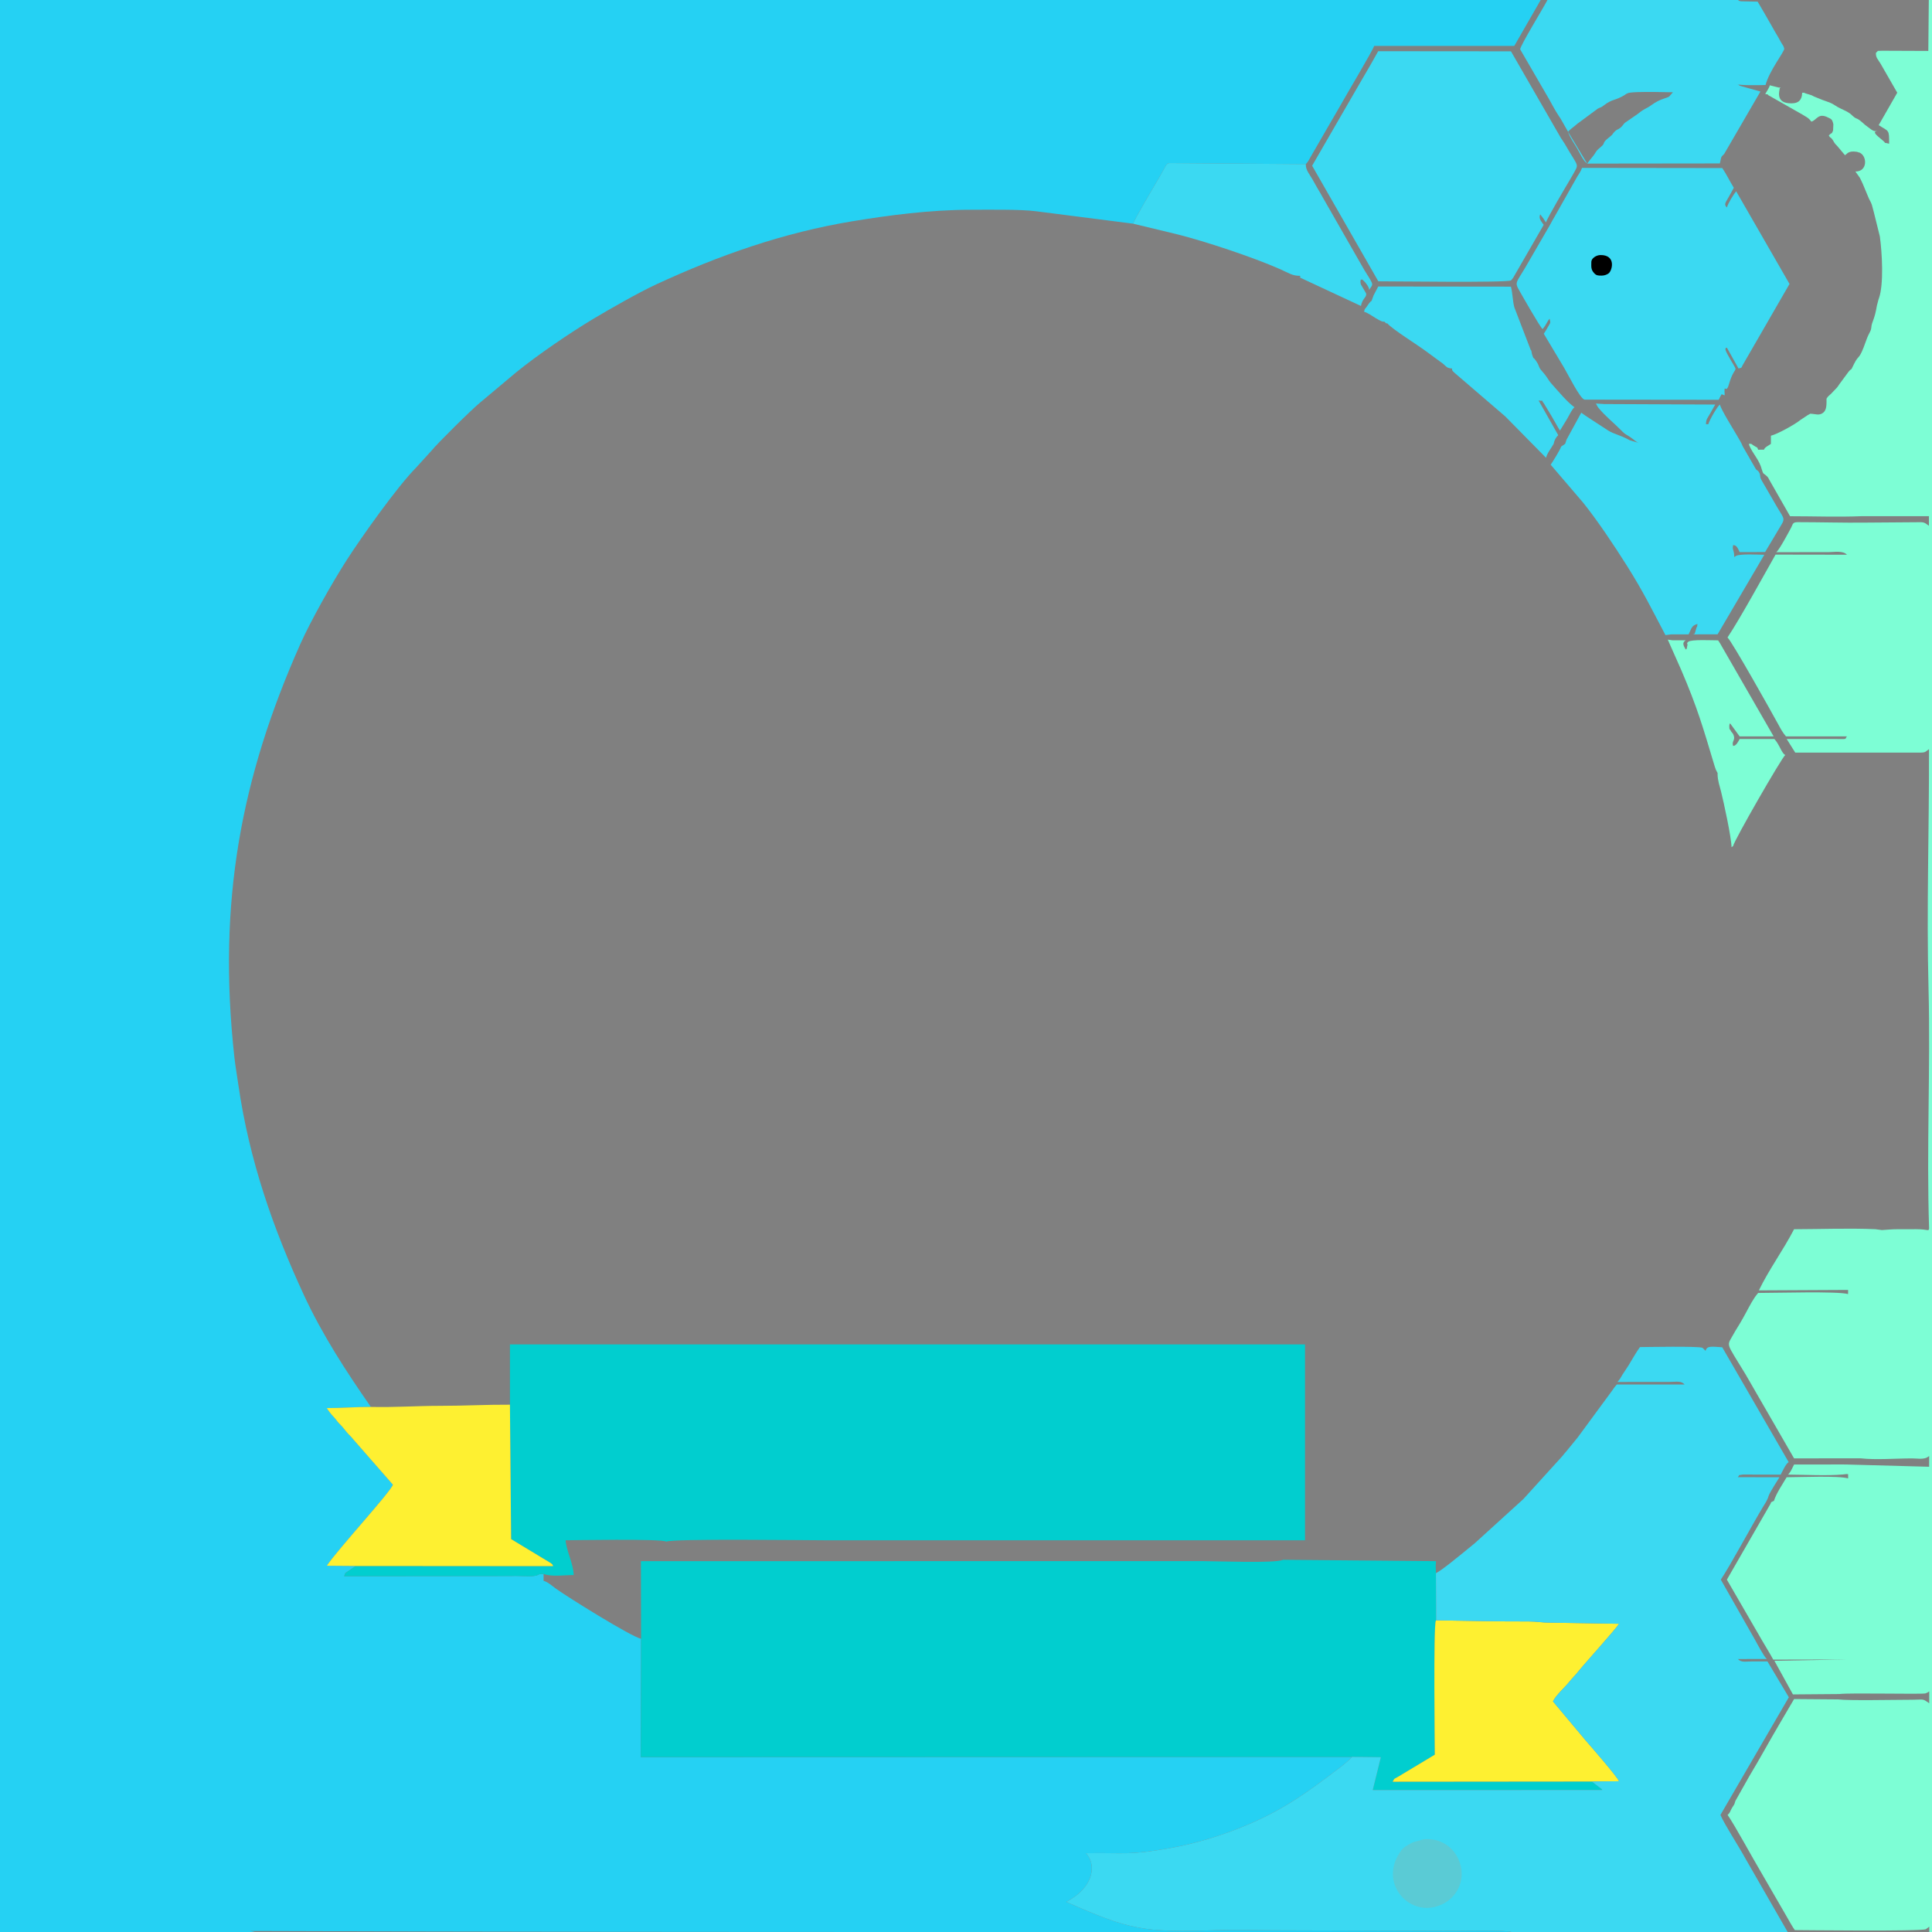 <?xml version="1.0" encoding="UTF-8"?>
<!DOCTYPE svg PUBLIC "-//W3C//DTD SVG 1.1//EN" "http://www.w3.org/Graphics/SVG/1.1/DTD/svg11.dtd">
<!-- Creator: CorelDRAW 2021 (64-Bit) -->
<svg xmlns="http://www.w3.org/2000/svg" xml:space="preserve" width="512px" height="512px" version="1.1" style="shape-rendering:geometricPrecision; text-rendering:geometricPrecision; image-rendering:optimizeQuality; fill-rule:evenodd; clip-rule:evenodd"
viewBox="0 0 512 512"
 xmlns:xlink="http://www.w3.org/1999/xlink"
 xmlns:xodm="http://www.corel.com/coreldraw/odm/2003">
 <rect x="0" y="0" width="512" height="512" fill="#808080" stroke="none"/>
 <defs>
  <style type="text/css">
   <![CDATA[
    .fil6 {fill:black}
    .fil2 {fill:#01CECF}
    .fil0 {fill:#25D1F3}
    .fil4 {fill:#3BD9F2}
    .fil5 {fill:#5ACBD5}
    .fil1 {fill:#7DFED5}
    .fil3 {fill:#FEF031}
   ]]>
  </style>
 </defs>
 <g id="Layer_x0020_1">
  <g id="_2436699444288">
   <path class="fil0" d="M0 149.17l0 362.83 67.57 0c-0.3,-0.1 -0.77,-0.19 -1.39,-0.27 62.77,0.24 125.56,0.27 188.33,0.27l146.05 0c-1.07,-0.56 -14.23,-0.3 -15.41,-0.3l-47.3 -0.15c-5.14,0 -10.55,-0.2 -15.66,-0.03 -19.25,0.63 -22.82,-0.09 -39.62,-7.5 2.17,-1.17 4.12,-2.6 5.48,-4.73 1.68,-2.64 1.85,-5.89 -0.26,-8.17 10.45,-0.17 11.12,0.62 22.32,-1.36 6.63,-1.18 13.24,-3.24 18.79,-5.48 10.72,-4.31 17.19,-9 26.19,-15.87 0.99,-0.76 2.55,-2 3.22,-2.82l-188.5 0.06 0.09 -31.35c-2.72,-0.59 -19.74,-11.22 -22.65,-13.34 -0.99,-0.72 -2.03,-1.71 -3.2,-2.02l0 -1.84c-1.72,0.03 -0.93,0.22 -2.15,0.48 -0.75,0.16 -1.37,0.15 -2.15,0.14 -1.53,-0.02 -2.88,-0.14 -4.41,-0.06l-44.12 0.05c0.89,-2.53 -0.19,0.02 0.5,-0.96l2.57 -1.75 -7.68 -0.06c2.7,-4.12 17.02,-19.68 17.51,-21.49l-10.46 -11.96c-0.64,-0.83 -1.09,-1.14 -1.76,-1.94 -0.79,-0.95 -0.99,-1.29 -1.93,-2.23 -0.57,-0.55 -0.91,-1.17 -1.61,-1.9 -0.63,-0.66 -1.31,-1.54 -1.76,-2.26 4.15,0 7.37,-0.32 11.68,-0.31 -6.54,-9.38 -12.89,-19.17 -17.71,-29.57 -8.23,-17.77 -14.52,-35.85 -17.39,-55.71 -0.32,-2.23 -0.82,-5.12 -1.08,-7.51 -4.5,-41.08 1.82,-74.13 17.45,-109.29 2.78,-6.23 8.44,-16.28 12.34,-22.36 3.72,-5.8 13.35,-19.43 18.45,-24.56l4.09 -4.5c1.18,-1.53 10.67,-10.97 12.99,-12.82l9.35 -7.84c5.61,-4.57 14.36,-10.54 20.5,-14.21 4.46,-2.67 12.05,-6.99 16.67,-9.13 16.51,-7.65 33.72,-13.72 52.07,-16.73 9.42,-1.55 20.41,-3.03 31.37,-3.03 4.04,0 13.16,-0.15 17.12,0.39l25.8 3.3c0.25,-1.02 5.88,-10.51 6.89,-12.22 0.45,-0.76 0.71,-1.23 1.11,-1.96 0.74,-1.34 0.82,-1.73 1.6,-1.88l36.16 0.28c0.58,-0.65 0.78,-1.01 1.21,-1.8 0.4,-0.76 0.68,-1.17 1.12,-1.95l4.5 -7.79c0.81,-1.44 1.49,-2.49 2.26,-3.89 1.36,-2.49 8.73,-14.8 9.01,-15.9l37.15 -0.01 6.99 -12.16c-193.53,0 -396.04,0 -408.3,0l0 149.17z"/>
   <path class="fil1" d="M497.15 13.98c-0.09,1.26 0.44,1.6 1.24,2.93l4.4 7.66 -4.92 8.6c2.74,1.76 2.77,1.03 2.77,4.91 -2.03,-0.53 -0.41,0.21 -1.68,-0.85 -1.8,-1.5 -2.88,-2.31 -1.4,-2.53 -0.84,0.15 -1.08,-0.03 -1.68,-0.39l-1.61 -1.21c-2.7,-2.48 -1.84,-1.08 -3.38,-2.46 -0.04,-0.05 -0.1,-0.12 -0.15,-0.16 -1.25,-1.16 -2.78,-1.45 -4.27,-2.45 -1.32,-0.88 -1.8,-0.92 -3.55,-1.57l-2.22 -0.9c-0.06,-0.03 -0.14,-0.08 -0.2,-0.11l-0.4 -0.2c-0.25,-0.1 -1.02,-0.32 -1.38,-0.43 -1.22,-0.34 0.19,-0.2 -1.12,-0.25 -0.07,2.19 -1.23,3.05 -3.72,2.77 -3.33,-0.38 -2.27,-3.34 -2.22,-4 0.02,-0.17 0.07,-0.2 0.11,-0.3 -0.45,0.55 0.8,0.2 -0.47,0.14l-2.3 -0.58c-0.02,0.48 -0.79,1.59 -1.2,2.32 1.3,0.15 0.39,0.08 0.85,0.32l9.01 5.12c0.07,0.05 0.3,0.18 0.38,0.23 1.09,0.68 1.17,0.61 2,1.64 1.43,-0.37 1.78,-2.48 4.47,-1.06 0.7,0.37 1.05,0.31 1.35,1.77l-0.07 1.63c-0.44,1.23 -0.31,0.34 -1.14,1.36 0.49,0.75 0.43,0.44 0.61,0.64 0.04,0.05 0.11,0.11 0.15,0.16 0.04,0.05 0.1,0.11 0.14,0.16 0.54,0.69 0.35,0.87 1.31,1.77l2.09 2.48c0.59,-0.39 0.88,-1.23 3.06,-0.92l0.51 0.13c0.06,0.01 0.19,0.16 0.23,0.09 0.04,-0.07 0.15,0.05 0.22,0.09 1.87,0.99 1.94,4.95 -1.27,4.93l1.16 1.62c0.29,0.52 0.52,1.08 0.8,1.66l1.63 3.9c0.98,1.85 0.64,1.3 1.3,3.61l1.59 6.41c0.61,4.42 1.06,12.67 -0.23,16.36 -0.02,0.07 -0.06,0.14 -0.09,0.22l-0.45 1.7c-0.65,3.94 -1.35,4.21 -1.49,5.8 -0.11,1.24 -0.55,1.18 -1.4,3.59 -1.89,5.4 -1.87,3.47 -3.15,6.06 -1.27,2.57 -0.3,0.69 -1.51,2.17l-2.35 3.18c-0.22,0.29 -0.14,0.26 -0.5,0.73 -0.23,0.31 -0.33,0.38 -0.58,0.65l-1.2 1.26c-0.64,0.61 -0.67,0.48 -1.18,1.27 0.01,1.63 0.04,2.99 -0.89,3.73 -1.07,0.84 -2.01,0.31 -3.41,0.26 -0.68,0.34 -0.71,0.41 -1.34,0.81l-1.3 0.86c-1.4,1.16 -6.08,3.75 -7.8,4.16l0 2.17c-1.03,0.7 -1.57,0.86 -1.84,1.53l-1.55 0.01c-0.39,-0.99 0.2,-0.1 -1.83,-1.55 -1.08,-0.03 -0.41,-0.09 -0.56,0.3 1.04,2.52 2.7,3.83 3.4,6.59l0.24 0.7c0.34,0.56 0.03,0.08 0.49,0.5l0.53 0.43c0.48,0.48 0.41,0.49 0.75,1.11l5.45 9.55c6.15,0 12.81,0.24 18.9,-0.01l17.9 -0.01 -0.01 2.54c-1.4,-1.06 -1.41,-0.95 -3.47,-0.93l-13.56 0.1c-5.19,0.07 -11.98,-0.12 -17.78,-0.12 -1.37,0.01 -1.23,0.59 -1.7,1.46 -0.5,0.94 -3.28,6.18 -3.97,6.5l13.97 -0.02c1.49,-0.01 3.74,-0.45 4.79,0.69l-18.92 -0.03c-2.84,5 -9.56,17.26 -12.73,21.95 1.3,1.29 11.25,19.01 13.43,23 0.69,1.28 1.22,2.25 2.06,3.22l16.16 0c-0.75,0.82 0.69,0.73 -3.87,0.69l-12.1 0 2.27 3.61 31.64 0c3.12,0.03 2.52,-0.01 3.8,-0.92 0.07,20.99 -0.67,42.45 -0.12,63.46 0.54,21.02 -0.55,42.5 0.15,63.58 -0.19,0.86 -0.09,0.17 -3.52,0.18 -1.64,0.01 -3.28,0.01 -4.92,0.01 -1.48,-0.01 -2.93,0.17 -4.07,0.22l-1.75 -0.23c-7.14,-0.3 -14.37,-0.01 -21.52,0.01 -2.83,5.49 -6.64,10.64 -9.33,16.21l23.65 -0.12 -0.01 1.1c-2.55,-0.8 -19.48,-0.29 -23.83,-0.3 -1.29,1.47 -2.25,3.42 -3.19,5.16 -0.51,0.97 -0.99,1.79 -1.55,2.76 -0.53,0.94 -1.16,1.84 -1.72,2.87 -1.94,3.55 -2.26,1.86 3.14,10.81l12.84 22.24 17.54 -0.02c4.29,0.47 9.4,0.02 13.79,0.03 1.19,0 2.65,0.28 3.76,-0.18l0.71 -0.44 -0.01 2.83 -21.96 -0.6c-1.51,-0.04 -3.09,0 -4.61,0 -3.08,0 -6.15,0 -9.22,0 -0.25,0.47 -0.47,1 -0.74,1.48 -0.23,0.4 -0.13,0.29 -0.47,0.74 -0.27,0.36 -0.29,0.37 -0.43,0.46 4.28,0.02 10.29,0.35 14.51,-0.03l1.07 -0.12c0.05,0 0.16,0.02 0.19,0.02 0.04,0 0.13,0 0.19,0.02l0 1.12c-2.39,-0.76 -12.75,-0.33 -16.29,-0.31 -1.09,1.86 -2.74,4.24 -3.37,6.26 -1.26,0.65 -0.36,-0.07 -1.15,1.2l-11.32 19.68 9.23 15.95c0.97,1.71 2.11,3.47 3.06,5.24l19.39 -0.04 -19.09 0.35 4.91 8.91 12.29 -0.1c3.15,-0.37 21.96,0.12 22.87,-0.18l0.48 -0.21c0.09,-0.05 0.39,-0.26 0.48,-0.32l0 3.15c-2,-1.36 -1.1,-0.92 -5.4,-0.92 -4.43,0 -15.76,0.26 -18.74,-0.1l-11.67 -0.09 -3.97 6.77c-1.34,2.32 -2.58,4.43 -3.92,6.83 -1.32,2.38 -2.56,4.44 -3.95,6.8l-3.73 6.62c-0.32,1.2 -0.32,0.85 -0.92,1.89 -0.54,0.95 -0.41,1.14 -1.13,1.8 1.79,2.53 6.85,11.82 8.89,15.23l6.64 11.48c0.84,1.44 1.43,2.59 2.28,3.81 1.52,0 33.58,0.38 34.74,-0.25l0.89 -0.66 0.01 1.41 0.72 0 0 -512 -0.85 0 -0.13 13.5 -12.24 -0.05c-1.71,0.12 -0.76,-0.17 -1.63,0.53z"/>
   <path class="fil2" d="M169.85 413.72l0.05 20.58 -0.09 31.35 188.5 -0.06 7.63 0.09 -2.15 8.71 60.82 -0.02c-0.04,-0.09 -0.12,-0.31 -0.15,-0.25l-2.61 -2 -52.77 0.05c0.65,-1.21 0.07,-0.4 2.54,-1.98l8.62 -5.18c0,-1.53 -0.38,-33.73 0.25,-35.41 0.02,-0.05 0.06,-0.14 0.11,-0.2l-0.06 -12.5 -0.07 -1.96 0.09 -1.22 -40.56 -0.36c-1.85,0.98 -17.56,0.35 -21.19,0.35l-148.96 0.01zm-34.71 -41.46l0.31 35.62 10.52 6.36c0.64,0.6 0.19,-0.03 0.63,0.8l-52.31 -0.04 -2.57 1.75c-0.69,0.98 0.39,-1.57 -0.5,0.96l44.12 -0.05c1.53,-0.08 2.88,0.04 4.41,0.06 0.78,0.01 1.4,0.02 2.15,-0.14 1.22,-0.26 0.43,-0.45 2.15,-0.48 2.16,0.83 5.55,0.3 7.98,0.3 -0.06,-2.94 -1.9,-6.3 -2.15,-9.21 1.13,0 25.62,-0.46 26.72,0.36 1.58,-0.84 37.22,-0.36 42.08,-0.36l127.16 0 0 -51.91 -210.7 0 0 15.98z"/>
   <path class="fil3" d="M421.85 472.12l7.21 -0.07c-0.3,-1.03 -8.03,-9.9 -8.68,-10.63l-8.83 -10.54c0.94,-1.81 3.04,-3.57 4.34,-5.19 0.81,-1 1.43,-1.55 2.15,-2.46 2.02,-2.51 10.29,-11.62 11.02,-12.91l-18.11 -0.3c-2.43,0.01 -3.61,-0.33 -5.83,-0.32 -8.5,0.03 -16.18,-0.2 -24.52,-0.3 -0.05,0.06 -0.09,0.15 -0.11,0.2 -0.63,1.68 -0.25,33.88 -0.25,35.41l-8.62 5.18c-2.47,1.58 -1.89,0.77 -2.54,1.98l52.77 -0.05zm-323.57 -99.27c-4.31,-0.01 -7.53,0.31 -11.68,0.31 0.45,0.72 1.13,1.6 1.76,2.26 0.7,0.73 1.04,1.35 1.61,1.9 0.94,0.94 1.14,1.28 1.93,2.23 0.67,0.8 1.12,1.11 1.76,1.94l10.46 11.96c-0.49,1.81 -14.81,17.37 -17.51,21.49l7.68 0.06 52.31 0.04c-0.44,-0.83 0.01,-0.2 -0.63,-0.8l-10.52 -6.36 -0.31 -35.62c-6.45,-0.03 -11.91,0.3 -18.43,0.3 -6.36,0 -11.94,0.44 -18.43,0.29z"/>
   <g>
    <path class="fil4" d="M420.62 43.36l1.82 -0.01 33.34 -0.04c0.49,-2.35 0.4,-1.63 1.16,-2.54l9.59 -16.51 -5.5 -1.54c-0.65,-0.35 0.52,0.07 -0.63,-0.4 0.88,0.37 6.6,0.24 7.49,0.21 0.99,-3.79 4.93,-8.72 4.96,-9.63 -0.23,-0.85 -0.36,-0.85 -0.78,-1.56 -0.39,-0.67 -0.52,-0.97 -0.88,-1.58 -0.67,-1.12 -1.18,-2 -1.8,-3.12 -1.2,-2.16 -2.39,-4.11 -3.59,-6.2l-4.45 -0.1c-0.71,-0.19 -0.33,-0.02 -0.76,-0.34l-50.5 0c-0.83,1.69 -7.36,12.31 -7.22,13.09l7.64 13.17c0.84,1.51 1.53,2.84 2.47,4.29 0.11,0.17 0.53,0.79 0.61,0.92l1.97 3.46 5.06 8.43zm-20.19 30.96l0.3 -0.35c0.04,-0.05 0.23,-0.29 0.28,-0.37l8.09 -14.02c-0.64,-0.93 -1.43,-1.67 -0.92,-2.77l0.81 1.05c0.37,0.56 0.35,0.64 0.72,1.09 0.27,-1.12 5.59,-10.06 6.28,-11.22 0.33,-0.57 0.49,-0.82 0.79,-1.36 1.79,-3.27 1.61,-1.71 -2.13,-8.3l-1 -1.51 -13.23 -22.96 -35.18 -0.03c-1.42,2.55 -2.83,5.05 -4.36,7.6l-13.15 22.75 17.54 30.63c4.31,-0.01 33.74,0.4 35.16,-0.23zm-19.89 342.58l0.06 12.5c8.34,0.1 16.02,0.33 24.52,0.3 2.22,-0.01 3.4,0.33 5.83,0.32l18.11 0.3c-0.73,1.29 -9,10.4 -11.02,12.91 -0.72,0.91 -1.34,1.46 -2.15,2.46 -1.3,1.62 -3.4,3.38 -4.34,5.19l8.83 10.54c0.65,0.73 8.38,9.6 8.68,10.63l-7.21 0.07 2.61 2c0.03,-0.06 0.11,0.16 0.15,0.25l-60.82 0.02 2.15 -8.71 -7.63 -0.09c-0.67,0.82 -2.23,2.06 -3.22,2.82 -9,6.87 -15.47,11.56 -26.19,15.87 -5.55,2.24 -12.16,4.3 -18.79,5.48 -11.2,1.98 -11.87,1.19 -22.32,1.36 2.11,2.28 1.94,5.53 0.26,8.17 -1.36,2.13 -3.31,3.56 -5.48,4.73 16.8,7.41 20.37,8.13 39.62,7.5 5.11,-0.17 10.52,0.03 15.66,0.03l47.3 0.15c1.18,0 14.34,-0.26 15.41,0.3l73.19 0 -11.17 -19.43c-1.77,-3.26 -5.45,-8.85 -6.65,-11.59l18.13 -31.19 -5.67 -9.5c-1.33,0.01 -2.67,-0.01 -4,0 -1.93,0.01 -2.9,0.33 -3.84,-0.63l7.67 -0.01c-0.79,-0.69 -2.47,-3.91 -3.16,-5.15l-9.03 -15.88c2.47,-3.66 8.27,-14.46 11.18,-19.28 0.55,-0.9 1.24,-1.9 1.49,-2.92 0.26,-0.71 1.02,-1.9 1.47,-2.68l1.41 -2.26 -11.05 -0.01c0.76,-0.81 -0.38,-0.38 1.39,-0.7l9.97 0.03c0.47,-0.83 1.47,-3.11 2.14,-3.3l-17.62 -30.46c-2.85,-0.18 -4.05,-0.46 -4.42,0.96 -0.08,-0.07 -0.15,-0.18 -0.21,-0.24l-0.6 -0.57c-0.8,-0.5 -15.41,-0.2 -16.58,-0.2 -1.11,1.56 -1.95,3.09 -3.01,4.84 -0.57,0.94 -1.03,1.51 -1.58,2.4 -0.26,0.41 -0.43,0.77 -0.7,1.18l-0.66 0.82 13.63 -0.01c2.15,-0.01 3.2,-0.36 4.17,0.69l-17.99 0c-0.46,0.51 -0.78,0.96 -1.23,1.62l-9.12 12.4c-0.99,1.24 -1.77,2.18 -2.76,3.38 -0.6,0.72 -0.84,0.96 -1.4,1.67l-10.24 11.28 -12.88 11.71c-1.18,0.95 -2.19,1.81 -3.38,2.76 -1.77,1.4 -5.08,4.21 -6.91,5.17zm81.3 -298.63c-0.28,-0.78 -0.98,-1.92 -1.47,-2.76 -0.92,-1.61 -4.25,-6.88 -4.58,-8.31 -0.71,0.54 -2.81,4.18 -3.06,5.22l-0.63 0c0.03,-1.38 0.4,-1.57 1.02,-2.68 0.54,-0.96 0.93,-1.62 1.43,-2.53l-29.31 -0.13 -2.31 -0.14 0.51 0.92c0.05,0.07 0.11,0.15 0.17,0.22 1.8,2.21 3.98,3.88 5.99,5.94 1.41,1.45 1.34,0.94 3.2,2.38l0.53 0.42c0.06,0.04 0.13,0.09 0.18,0.13 0.38,0.26 0.21,0.21 0.79,0.43l-2.4 -0.71c-0.07,-0.03 -0.14,-0.08 -0.2,-0.11 -2.42,-1.31 -4.01,-1.51 -5.52,-2.47l-5.4 -3.52c-0.53,-0.32 -1.16,-0.81 -1.73,-1.2l-3.92 7.18c-0.49,1.36 0,0.81 -1.11,1.59l-0.3 0.22c-0.32,0.96 -2.17,3.9 -2.77,4.8l8.64 10.1c3.81,4.76 8.22,11.36 11.57,16.68 4.44,7.05 6.47,11.32 10.2,18.37l1.53 -0.19 4.61 0c0.82,-1.67 0.77,-2.32 2.35,-2.77 -0.13,1.25 -0.09,0.47 -0.25,0.95 -0.6,1.9 -0.3,1.64 -0.98,1.81l6.56 -0.01 12.38 -21.08c-1.45,-0.01 -6.25,-0.31 -7.48,0.29 -0.09,0.04 -0.4,0.26 -0.49,0.32 0,-1.57 -0.35,-1.8 -0.39,-2.42l0.09 -0.74c1.01,-0.07 1.36,1.11 1.73,1.84l6.75 -0.01 4.04 -6.77c1.55,-2.5 0.9,-1.89 -1.88,-6.92l-3.04 -5.24c-0.67,-1.2 -0.25,-1.2 -0.62,-2.01 -0.3,-0.65 -0.49,-0.56 -0.94,-1.02l-3.49 -6.07zm-53.04 -31.06c1.07,-1.24 1.2,-2.05 1.86,-2.76 0.29,1.28 0.24,0.98 -0.38,2.08 -0.48,0.84 -0.66,1.21 -1.16,1.92l5.4 9.04c1.09,1.84 4.21,8.15 5.39,8.42l35.56 0.04 0.31 -0.63c0.71,-1.18 0.13,-0.86 1.28,-0.55 -0.21,-3.75 0.28,-0.03 1.1,-2.86 1.81,-6.25 2.99,-1.83 -0.4,-8.09 -1,-1.86 -0.22,-1.55 -0.12,-1.69l3.08 5.52c1.07,-0.25 0.64,-0.09 1.15,-0.97l12.37 -21.43 -14.14 -24.56c-0.64,0.74 -2.2,3.24 -2.45,4.3 -0.66,-0.72 -0.64,-0.92 0.29,-2.46 0.57,-0.95 0.98,-1.77 1.54,-2.77 -1.05,-1.66 -1.95,-3.61 -3.06,-5.22l-37.17 -0.05c-0.28,0.86 -0.84,1.64 -1.33,2.43l-6.09 10.77c-0.31,0.5 -0.49,0.83 -0.78,1.38 -0.04,0.08 -0.31,0.58 -0.32,0.59l-6.65 11.47c-2.1,3.56 -2.69,3.66 -1.63,5.55 0.8,1.43 5.7,10.04 6.35,10.53zm6.76 -52.28c0.3,1.17 1.61,3.11 2.3,4.24 0.76,1.26 1.68,3.46 2.76,4.19l0.75 -1.01c0.04,-0.04 0.1,-0.11 0.14,-0.16 1.93,-2.27 0.95,-1.76 2.64,-3.17 1.62,-1.36 0.02,-0.87 2.46,-2.76 0.93,-0.73 0.61,-0.66 1.19,-1.29 0.69,-0.75 0.85,-0.5 1.63,-1.12 0.56,-0.46 0.85,-1.01 1.17,-1.3l3.45 -2.38c0.05,-0.04 0.12,-0.1 0.17,-0.14 1.88,-1.49 1.9,-1.06 3.55,-2.27 2.16,-1.57 3.9,-1.73 4.56,-2.16l0.83 -0.94 0.18 -0.21 -0.57 -0.01 -0.14 0 -0.06 0c-1.96,-0.03 -5.97,-0.14 -8.66,-0.03l-0.06 0 -0.05 0 -0.03 0 -0.03 0.01 -0.05 0 -0.06 0 -0.05 0 -0.01 0 -0.04 0.01 -0.05 0 -0.06 0 -0.04 0 -0.01 0 -0.05 0.01 -0.05 0 -0.05 0 -0.02 0 -0.03 0.01 -0.05 0 -0.05 0 -0.05 0 0 0 -0.05 0.01 -0.05 0 -0.04 0.01 -0.03 0 -0.02 0 -0.05 0 -0.04 0.01 -0.05 0 -0.01 0 -0.03 0 -0.05 0.01 -0.04 0 -0.04 0 0 0.01 -0.05 0 -0.04 0 -0.04 0.01 -0.02 0 -0.02 0 -0.04 0.01 -0.04 0 -0.04 0.01 0 0 -0.04 0 -0.03 0.01 -0.04 0 -0.03 0 -0.01 0.01 -0.03 0 -0.04 0.01 -0.03 0 -0.01 0 -0.03 0.01 -0.03 0 -0.03 0.01 -0.03 0 0 0 -0.03 0.01 -0.03 0 -0.03 0.01 -0.02 0 -0.01 0 -0.03 0.01 -0.03 0.01 -0.02 0 -0.01 0 -0.02 0.01 -0.02 0.01 -0.03 0 -0.02 0.01 0 0 -0.03 0.01 -0.02 0 -0.02 0.01 -0.01 0 -0.01 0.01 -0.02 0 -0.02 0.01 -0.02 0.01c-0.67,0.27 -0.7,0.4 -0.81,0.47 -2.72,1.64 -3.18,0.95 -5.54,2.75 -0.92,0.7 -0.54,0.36 -1.59,0.86l-5.48 4.05c-0.79,0.74 -1.84,1.37 -2.42,2.1zm-53.75 46.82c-0.31,0.48 -0.13,0.22 -0.31,0.87 0.94,0.25 2.09,1.09 2.98,1.63 3.26,1.98 1.69,0.21 2.86,1.44l0.31 0c1.43,1.65 7.98,5.67 10.53,7.59l4.25 3.12c0.91,0.76 0.89,1.14 2.41,1.27 0.02,0.03 -0.02,0.06 -0.02,0.1 0,0.04 -0.01,0.09 -0.01,0.1 0.01,0.1 -0.08,0.31 0.68,0.95l13.41 11.52 10.82 10.98c0.3,-1.27 1.42,-2.59 2.01,-3.69 0.21,-1.05 0.6,-1.69 1.22,-2.31l-5.2 -9.18c1.93,0.22 0.38,-0.34 1.39,0.75l1.85 3.06c0.48,0.85 0.73,1.26 1.24,2.15 0.4,0.73 0.79,1.39 1.18,2.01l1.91 -3.13c0.49,-0.81 1.32,-2.64 1.94,-3.05 -1.94,-1.38 -4.27,-4.22 -5.92,-6.05 -1.44,-1.61 -0.83,-1.43 -2.8,-3.65 -0.99,-1.12 -0.42,-1.19 -1.7,-2.91 -0.62,-0.84 -0.31,0.15 -0.83,-1.42 -0.01,-0.05 -0.03,-0.15 -0.05,-0.2 -0.31,-1.18 0.17,-0.32 -0.31,-0.98l-4.33 -11.27c-0.45,-1.61 -0.45,-3.77 -0.91,-5.49l-35.16 -0.04c-0.3,0.54 -0.51,1 -0.85,1.62 -0.05,0.1 -0.37,0.72 -0.38,0.73 -1.03,2.81 -0.04,0.31 -1.77,2.93 -0.28,0.4 -0.18,0.28 -0.44,0.55zm-61.51 -22.47l11.69 2.82c7.43,1.86 20.05,6.06 27.08,9.16 2.65,1.17 3.35,1.84 5.54,1.84l-0.04 0.2c0.06,0.64 -0.56,-0.58 0.06,0.31l16.03 7.47c0.42,-2.15 1.69,-2.32 1.34,-3.39l-1.35 -2.3c-0.28,-1.01 0.01,-1.27 0.02,-1.28 0.6,0.01 0.16,-0.14 0.74,0.33 0.5,0.41 1.54,1.8 1.41,2.43 1.02,-1.71 1.47,-0.97 -0.94,-4.8 -0.05,-0.08 -0.19,-0.3 -0.24,-0.38l-11.08 -19.35c-0.74,-1.39 -1.54,-2.6 -2.34,-4.1 -1.13,-2.11 -2.23,-3.07 -2.16,-4.74l-36.16 -0.28c-0.78,0.15 -0.86,0.54 -1.6,1.88 -0.4,0.73 -0.66,1.2 -1.11,1.96 -1.01,1.71 -6.64,11.2 -6.89,12.22z"/>
   </g>
   <path class="fil1" d="M455.18 204.86l0 0.31c0,1.63 0.57,3.22 0.92,4.61 0.68,2.7 2.77,12.28 2.77,14.74l0.42 -0.31c0.29,-1.54 12.89,-23.42 13.83,-24.14 -0.92,-0.32 -1.49,-2.7 -2.89,-4.23l-9.21 0c-0.33,0.65 -0.92,1.84 -1.72,1.84 -0.48,-1.25 0.7,-1.52 0.1,-2.92 -0.32,-0.75 -0.4,-0.4 -0.86,-1.33 -0.08,-0.16 -0.29,0.09 -0.26,-1.14l0.1 -0.51c0.07,0 0.18,-0.05 0.2,0.03l2.44 3.34 9.01 0 -13.68 -23.76c-0.4,-0.75 -0.63,-1.09 -1.03,-1.69 -1.51,0.01 -7.16,-0.3 -7.91,0.38 -0.72,0.65 0.04,0.12 -0.31,1.3 -0.29,1 0.47,-0.1 -0.37,0.77 -0.12,-0.46 -1.34,-1.69 0.01,-2.46l-3.54 -0.01 -1.22 -0.17 3.59 8.1c4.28,9.98 5.75,15.19 8.72,25.07 0.05,0.17 0.26,0.86 0.38,1.15 0.03,0.07 0.07,0.15 0.09,0.22l0.42 0.81z"/>
   <path class="fil5" d="M376.25 487.74c-1.42,0.4 -1.54,0.23 -3.08,1.16 -1.32,0.8 -1.54,1 -2.28,2.14 -5.13,7.85 1.9,16.12 9.3,14.33 5.44,-1.32 8.01,-6.34 6.93,-10.83 -1.06,-4.36 -4.44,-6.95 -8.39,-7.14 -1.65,-0.07 -1.55,0.07 -2.48,0.34z"/>
   <path class="fil6" d="M421.72 69.41c0,1.18 -0.17,1.97 0.72,2.95 0.61,0.67 1.02,0.68 2.03,0.68 0.75,0 1.57,-0.31 1.97,-0.73 0.93,-0.99 1.7,-4.74 -2.28,-4.72 -1.11,0 -2.44,0.85 -2.44,1.82z"/>
   <polygon class="fil1" points="455.18,205.17 455.18,204.86 "/>
   <polygon class="fil0" points="367.65,85.69 367.34,85.69 "/>
  </g>
 </g>
</svg>
